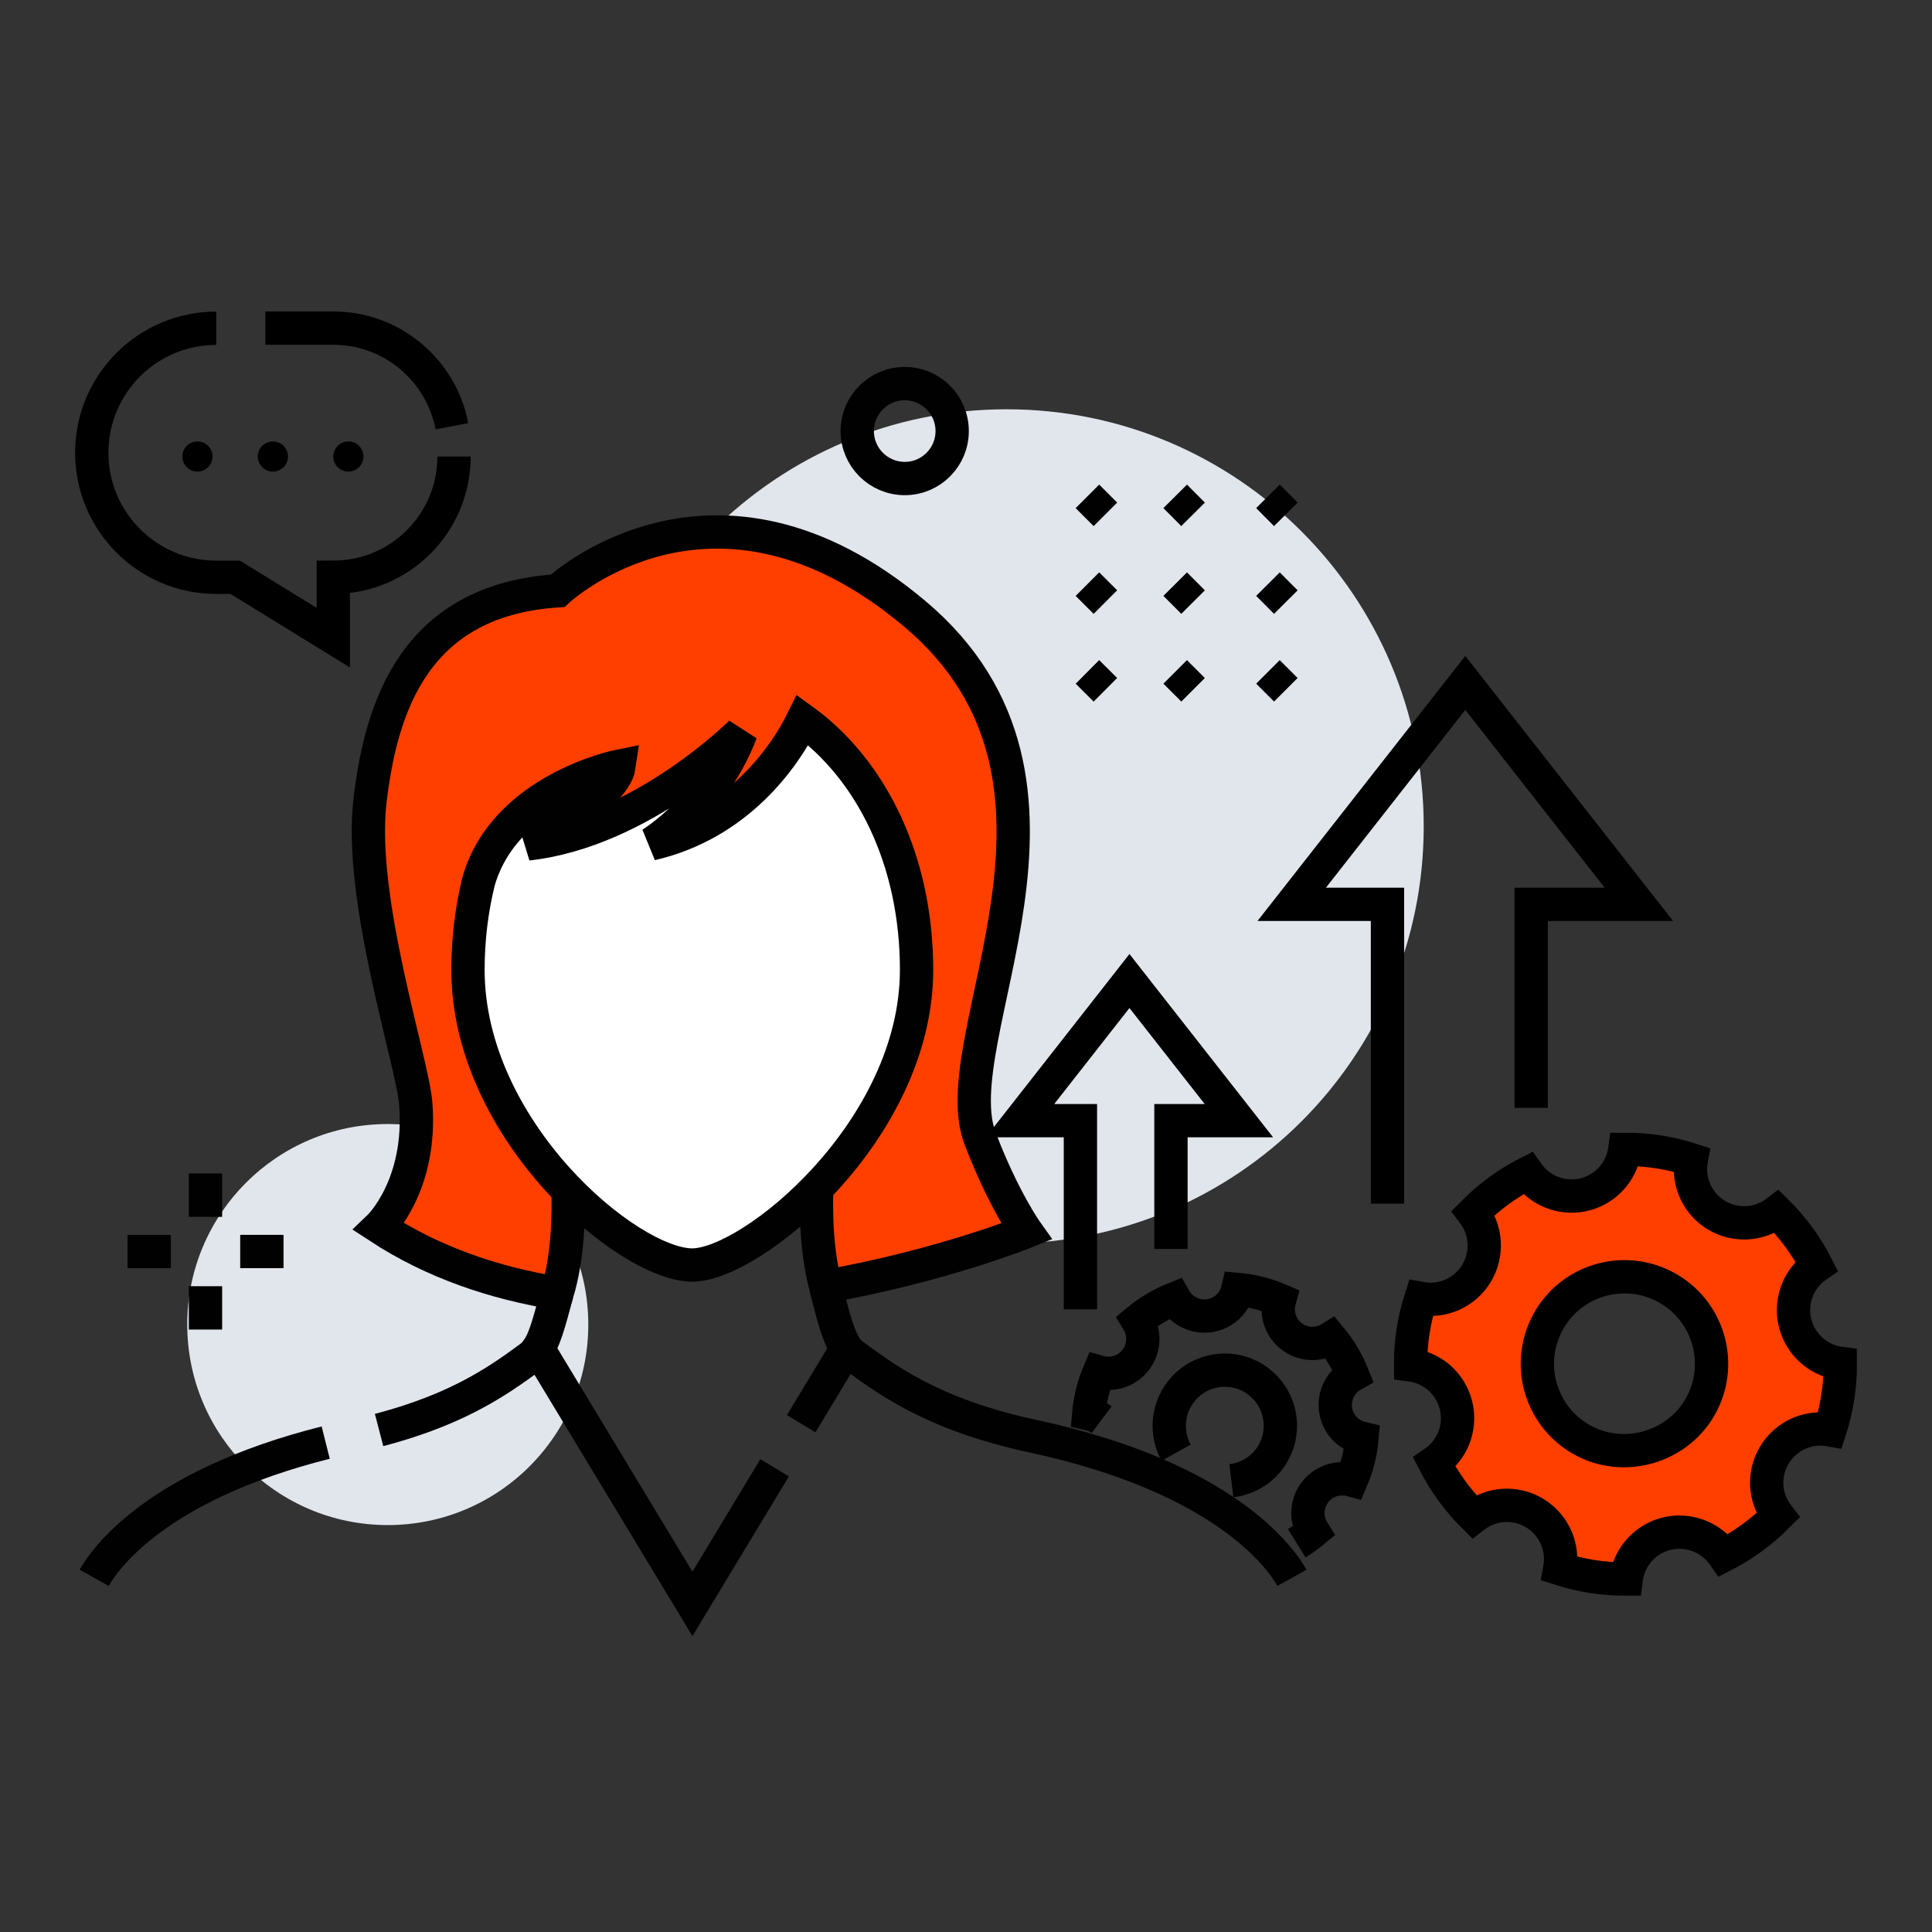 <svg width="58" height="58" viewBox="0 0 58 58" fill="none" xmlns="http://www.w3.org/2000/svg">
<rect x="0" y="0" width="58" height="58" fill="#333333" stroke="none"/>
<path d="M11.641 45.784C14.966 45.784 17.661 43.089 17.661 39.764C17.661 36.439 14.966 33.744 11.641 33.744C8.316 33.744 5.621 36.439 5.621 39.764C5.621 43.089 8.316 45.784 11.641 45.784Z" fill="#E1E6ED"/>
<path d="M30.219 37.331C37.135 37.331 42.741 31.724 42.741 24.809C42.741 17.893 37.135 12.287 30.219 12.287C23.303 12.287 17.697 17.893 17.697 24.809C17.697 31.724 23.303 37.331 30.219 37.331Z" fill="#E1E6ED"/>
<path d="M30.815 36.973C30.815 36.973 28.27 38.004 24.788 38.62C24.226 36.506 24.691 33.812 24.691 33.812L20.785 34.102L16.879 33.812C16.879 33.812 17.373 36.685 16.725 38.824C14.851 38.52 13.014 37.906 11.38 36.837C11.38 36.837 12.676 35.6 12.481 33.126C12.379 31.864 10.764 27.004 11.106 24.057C11.441 21.172 12.481 18.012 16.741 17.736C16.741 17.736 21.412 13.338 27.459 18.424C33.504 23.508 28.205 31.202 29.442 34.225C30.128 36.01 30.815 36.973 30.815 36.973Z" fill="#FF3F00" stroke="#010101" strokeWidth="0.75" strokeMiterlimit="10"/>
<path d="M23.255 44.064L20.787 48.149L16.156 40.487C16.405 40.138 16.591 39.27 16.725 38.824" stroke="#010101" strokeWidth="0.75" strokeMiterlimit="10" strokeLinecap="round" strokeLinejoin="round"/>
<path d="M24.788 38.62C24.924 39.144 25.126 40.084 25.413 40.487L24.052 42.741" stroke="#010101" strokeWidth="0.75" strokeMiterlimit="10" strokeLinecap="round" strokeLinejoin="round"/>
<path d="M18.587 22.999C18.449 23.962 15.839 25.335 15.839 25.335C19.278 24.956 22.246 21.988 22.246 21.988C21.421 24.186 19.547 25.335 19.547 25.335C22.151 24.734 23.551 22.731 24.099 21.617C26.161 23.108 27.516 25.835 27.516 29.114C27.516 33.933 22.57 37.977 20.782 37.977C18.859 37.977 14.049 33.933 14.049 29.114C14.049 28.194 14.16 27.306 14.364 26.472C15.152 23.685 18.587 22.999 18.587 22.999Z" fill="white" stroke="#010101" strokeWidth="0.75" strokeMiterlimit="10" strokeLinecap="round" strokeLinejoin="round"/>
<path d="M33.185 20.708L32.645 20.171" stroke="#010101" strokeWidth="0.75" strokeMiterlimit="10" strokeLinecap="round"/>
<path d="M33.185 18.075L32.645 17.536" stroke="#010101" strokeWidth="0.75" strokeMiterlimit="10" strokeLinecap="round"/>
<path d="M33.185 15.441L32.645 14.901" stroke="#010101" strokeWidth="0.75" strokeMiterlimit="10" strokeLinecap="round"/>
<path d="M35.817 20.708L35.28 20.171" stroke="#010101" strokeWidth="0.75" strokeMiterlimit="10" strokeLinecap="round"/>
<path d="M35.817 18.075L35.28 17.536" stroke="#010101" strokeWidth="0.75" strokeMiterlimit="10" strokeLinecap="round"/>
<path d="M35.817 15.441L35.28 14.901" stroke="#010101" strokeWidth="0.75" strokeMiterlimit="10" strokeLinecap="round"/>
<path d="M38.602 20.708L38.065 20.171" stroke="#010101" strokeWidth="0.75" strokeMiterlimit="10" strokeLinecap="round"/>
<path d="M38.602 18.075L38.065 17.536" stroke="#010101" strokeWidth="0.75" strokeMiterlimit="10" strokeLinecap="round"/>
<path d="M38.602 15.441L38.065 14.901" stroke="#010101" strokeWidth="0.75" strokeMiterlimit="10" strokeLinecap="round"/>
<path d="M6.169 38.613V39.914" stroke="#010101" strokeWidth="0.75" strokeMiterlimit="10" strokeLinecap="round"/>
<path d="M6.169 35.228V36.531" stroke="#010101" strokeWidth="0.75" strokeMiterlimit="10" strokeLinecap="round"/>
<path d="M5.129 37.571H3.827" stroke="#010101" strokeWidth="0.75" strokeMiterlimit="10" strokeLinecap="round"/>
<path d="M8.512 37.571H7.211" stroke="#010101" strokeWidth="0.75" strokeMiterlimit="10" strokeLinecap="round"/>
<path d="M25.735 12.941C25.735 12.155 26.372 11.516 27.16 11.516C27.947 11.516 28.585 12.153 28.585 12.941C28.585 13.727 27.949 14.366 27.16 14.366C26.374 14.364 25.735 13.727 25.735 12.941Z" stroke="#010101" strokeWidth="0.75" strokeMiterlimit="10" strokeLinecap="round"/>
<path d="M13.566 12.796C13.249 11.12 11.774 9.851 10.005 9.851H7.966" stroke="black" strokeWidth="0.75" strokeMiterlimit="10" strokeLinecap="round"/>
<path d="M6.493 9.854C4.429 9.854 2.755 11.528 2.755 13.592C2.755 15.656 4.429 17.33 6.493 17.33H7.06L10.005 19.143V17.33C12.008 17.33 13.63 15.708 13.63 13.705" stroke="black" strokeWidth="0.75" strokeMiterlimit="10" strokeLinecap="round"/>
<path d="M8.192 14.158C8.443 14.158 8.646 13.955 8.646 13.705C8.646 13.455 8.443 13.252 8.192 13.252C7.942 13.252 7.739 13.455 7.739 13.705C7.739 13.955 7.942 14.158 8.192 14.158Z" fill="black"/>
<path d="M10.458 14.158C10.708 14.158 10.911 13.955 10.911 13.705C10.911 13.455 10.708 13.252 10.458 13.252C10.208 13.252 10.005 13.455 10.005 13.705C10.005 13.955 10.208 14.158 10.458 14.158Z" fill="black"/>
<path d="M5.927 14.158C6.177 14.158 6.38 13.955 6.38 13.705C6.38 13.455 6.177 13.252 5.927 13.252C5.676 13.252 5.474 13.455 5.474 13.705C5.474 13.955 5.676 14.158 5.927 14.158Z" fill="black"/>
<path d="M25.502 40.602C26.567 41.386 27.951 42.456 31.007 43.115C36.807 44.361 38.475 46.81 38.785 47.368" stroke="#010101" strokeWidth="0.75" strokeMiterlimit="10" strokeLinecap="round" strokeLinejoin="round"/>
<path d="M9.778 43.308C4.644 44.599 3.124 46.837 2.827 47.368" stroke="#010101" strokeWidth="0.75" strokeMiterlimit="10" strokeLinecap="round" strokeLinejoin="round"/>
<path d="M16.113 40.602C15.141 41.319 13.908 42.27 11.38 42.929" stroke="#010101" strokeWidth="0.75" strokeMiterlimit="10" strokeLinecap="round" strokeLinejoin="round"/>
<path d="M38.93 46.33C39.102 46.223 39.267 46.105 39.424 45.976C39.12 45.496 39.263 44.859 39.743 44.553C39.99 44.397 40.292 44.354 40.572 44.431C40.742 44.035 40.849 43.611 40.887 43.181C40.332 43.056 39.986 42.503 40.11 41.95C40.174 41.667 40.355 41.422 40.609 41.28C40.448 40.879 40.226 40.505 39.95 40.172C39.469 40.475 38.835 40.333 38.531 39.852C38.375 39.605 38.332 39.306 38.411 39.025C38.015 38.855 37.591 38.749 37.16 38.71C37.034 39.266 36.481 39.612 35.926 39.483C35.645 39.417 35.402 39.238 35.26 38.987C34.859 39.148 34.485 39.37 34.152 39.646C34.378 40.009 34.358 40.471 34.104 40.813C33.848 41.155 33.411 41.305 32.998 41.189C32.829 41.586 32.722 42.009 32.684 42.44C32.824 42.471 32.958 42.533 33.073 42.619M35.309 43.611C35.001 43.056 35.029 42.347 35.432 41.805C35.982 41.067 37.027 40.913 37.765 41.463C38.49 42.002 38.651 43.017 38.139 43.754C37.861 44.155 37.423 44.397 36.966 44.452" stroke="black" strokeWidth="0.75" strokeMiterlimit="10" strokeLinecap="round"/>
<path d="M44.322 38.233C43.976 38.803 43.312 39.1 42.655 38.98C42.447 39.626 42.342 40.299 42.347 40.976C42.571 41.006 42.786 41.08 42.981 41.198C43.742 41.66 43.985 42.65 43.523 43.412C43.405 43.606 43.248 43.772 43.06 43.901C43.369 44.504 43.77 45.054 44.25 45.53C44.955 44.984 45.967 45.113 46.513 45.818C46.794 46.18 46.907 46.645 46.824 47.096C47.469 47.304 48.142 47.408 48.82 47.404C48.933 46.52 49.74 45.897 50.621 46.01C50.845 46.04 51.063 46.115 51.258 46.232C51.452 46.35 51.618 46.507 51.747 46.692C52.35 46.382 52.898 45.979 53.376 45.498C52.83 44.794 52.961 43.781 53.666 43.235C54.026 42.956 54.491 42.843 54.939 42.925C55.148 42.279 55.252 41.606 55.247 40.929C54.364 40.815 53.743 40.006 53.856 39.123C53.915 38.672 54.162 38.264 54.536 38.006C54.228 37.403 53.825 36.853 53.344 36.375C52.64 36.918 51.629 36.787 51.085 36.085C50.807 35.724 50.693 35.262 50.775 34.814C50.129 34.605 49.456 34.501 48.779 34.505C48.661 35.389 47.85 36.01 46.969 35.892C46.52 35.833 46.117 35.586 45.858 35.217C45.256 35.525 44.705 35.928 44.227 36.409C44.631 36.939 44.669 37.661 44.322 38.233ZM50.127 38.711C51.335 39.445 51.736 41.003 51.045 42.227C50.347 43.462 48.736 43.917 47.497 43.226C46.194 42.501 45.766 40.845 46.534 39.583C47.286 38.35 48.892 37.961 50.127 38.711Z" fill="#FF3F00" stroke="black" strokeWidth="0.75" strokeMiterlimit="10"/>
<path d="M32.435 39.307V33.643H30.622L33.907 29.451L37.192 33.643H35.153V37.494" stroke="black" strokeWidth="0.75" strokeMiterlimit="10" strokeLinecap="round"/>
<path d="M41.653 36.135V27.149H38.778L43.989 20.502L49.2 27.149H45.967V33.26" stroke="black" strokeWidth="0.75" strokeMiterlimit="10" strokeLinecap="round"/>
</svg>
